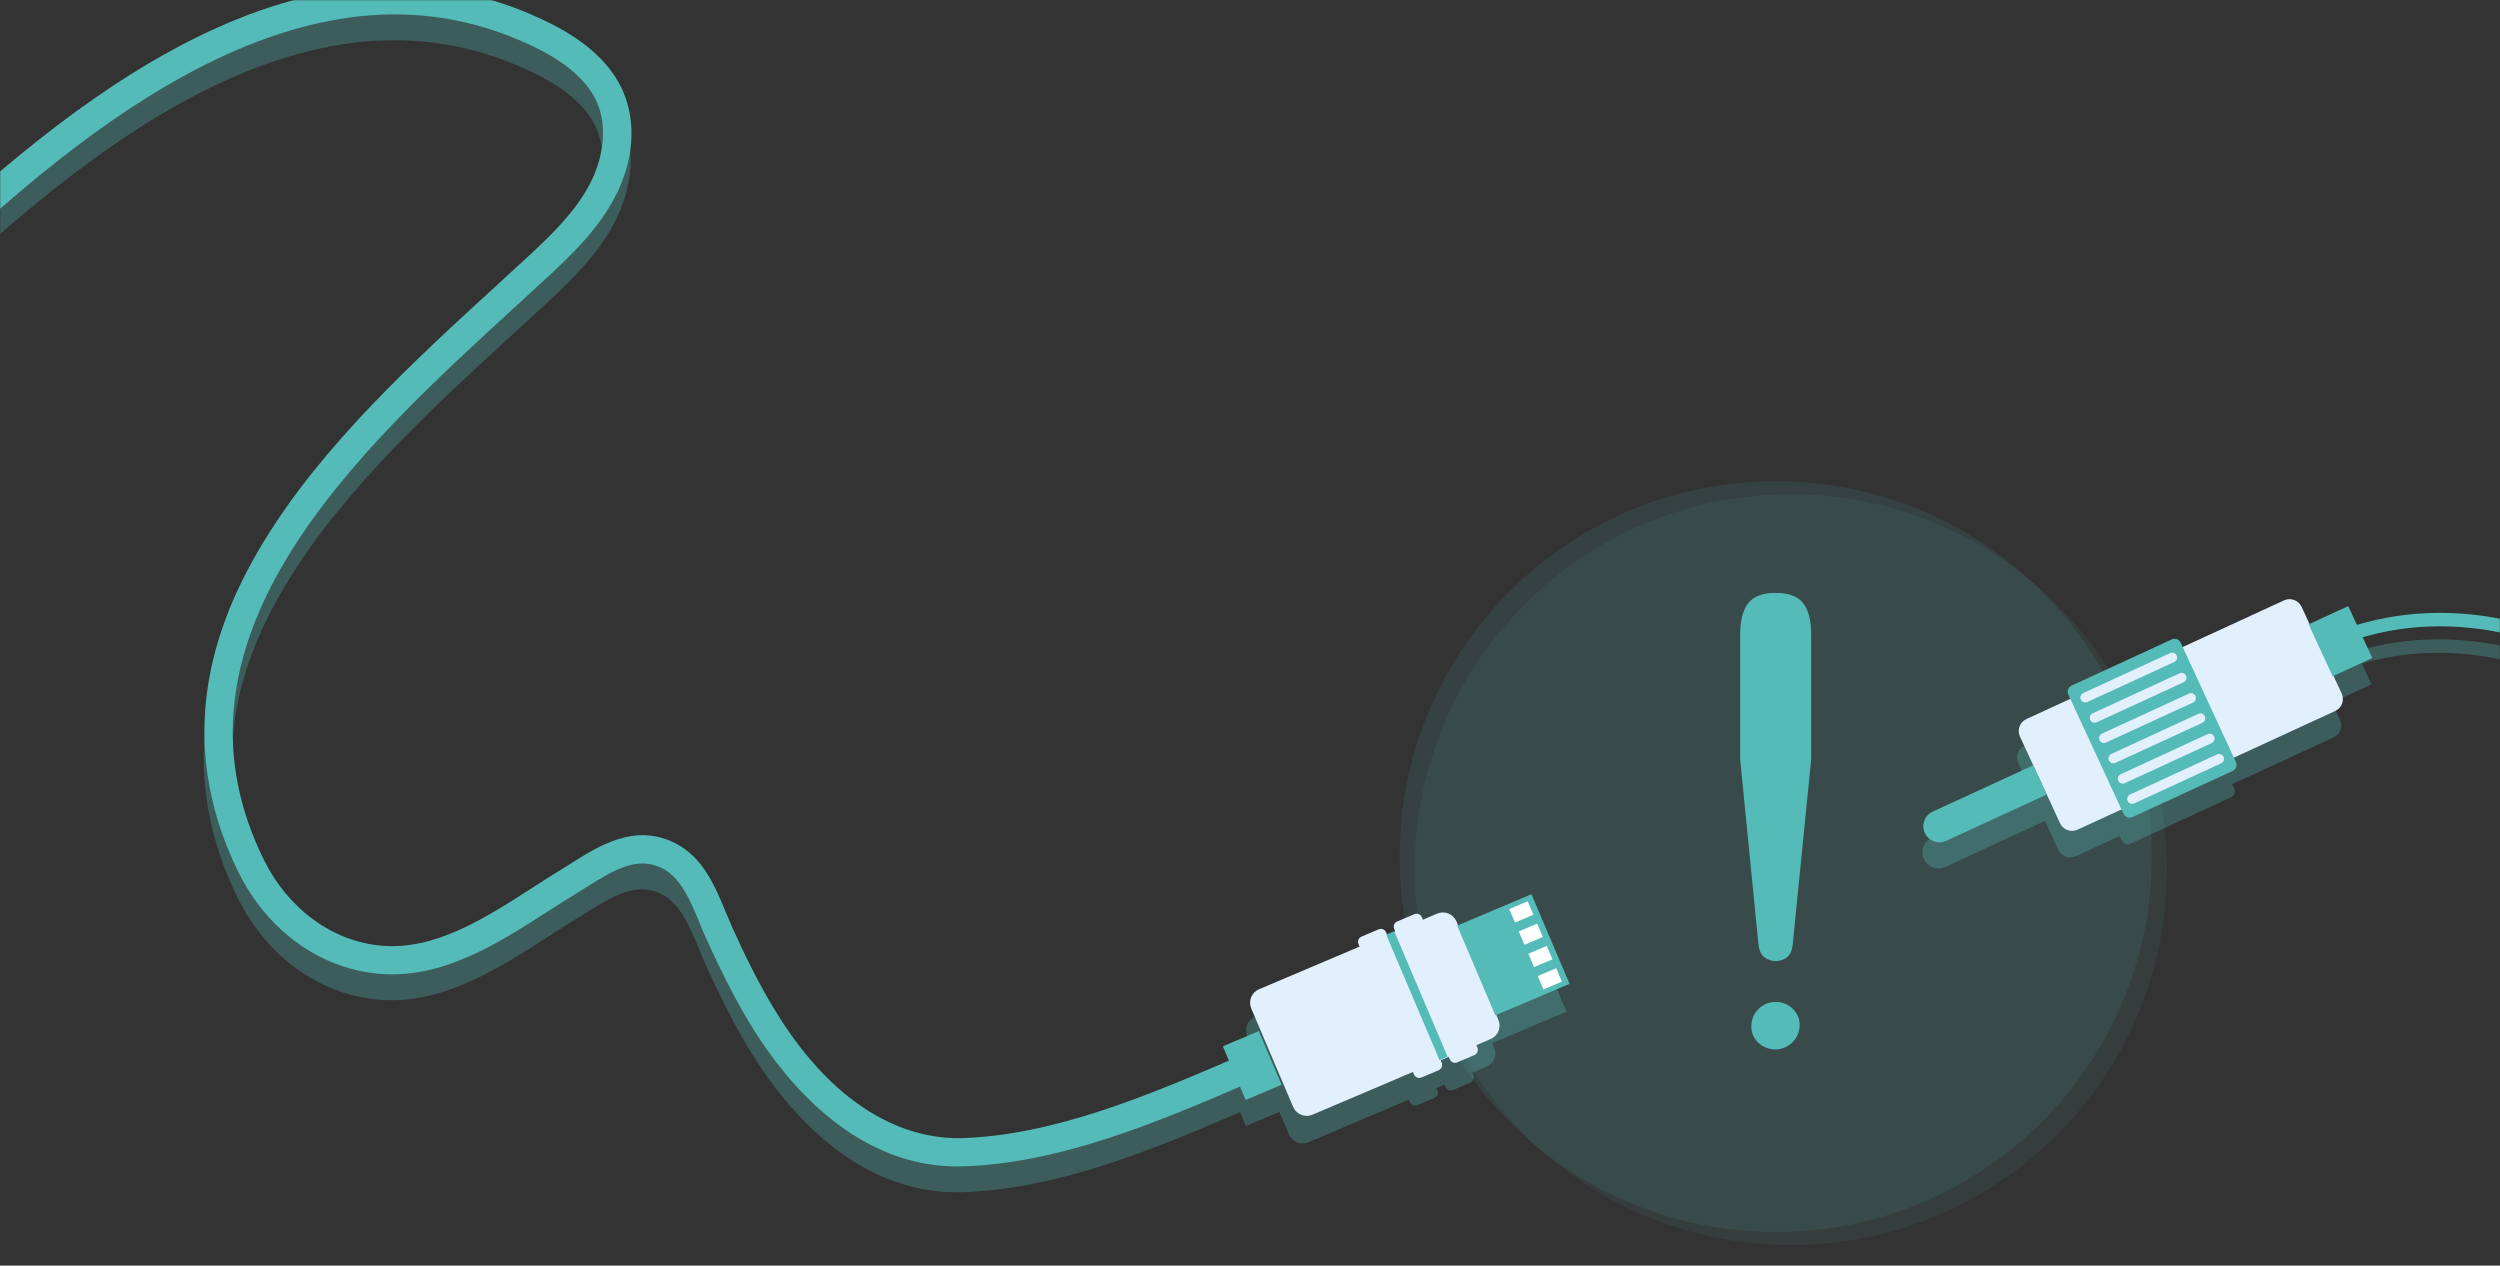 <svg width="1440" height="729" viewBox="0 0 1440 729" fill="none" xmlns="http://www.w3.org/2000/svg">
<rect x="0" y="0" width="1440" height="729" fill="#333333" stroke="none"/>
<mask id="mask0" style="mask-type:alpha" maskUnits="userSpaceOnUse" x="0" y="0" width="1440" height="729">
<rect width="1440" height="729" fill="#C4C4C4"/>
</mask>
<g mask="url(#mask0)">
<path opacity="0.08" d="M1031.5 717.129C1151.13 717.129 1248.1 620.337 1248.1 500.938C1248.1 381.539 1151.13 284.746 1031.5 284.746C911.871 284.746 814.895 381.539 814.895 500.938C814.895 620.337 911.871 717.129 1031.5 717.129Z" fill="#55BBB8"/>
<path opacity="0.11" d="M1022.8 709.621C1142.43 709.621 1239.41 612.829 1239.41 493.43C1239.41 374.031 1142.43 277.239 1022.8 277.239C903.175 277.239 806.198 374.031 806.198 493.43C806.198 612.829 903.175 709.621 1022.8 709.621Z" fill="#55BBB8"/>
<path opacity="0.31" d="M859.588 600.831L902.326 582.692L880.326 531.053L837.588 549.192L836.501 546.632C836.07 545.61 835.44 544.683 834.648 543.905C833.857 543.127 832.919 542.513 831.889 542.097C830.858 541.682 829.756 541.474 828.645 541.485C827.534 541.496 826.436 541.726 825.415 542.162L817.197 545.677L816.589 544.245C816.418 543.845 816.17 543.484 815.859 543.18C815.548 542.876 815.18 542.637 814.776 542.476C814.372 542.314 813.94 542.234 813.505 542.24C813.07 542.246 812.64 542.337 812.241 542.509L802.415 546.675C802.013 546.836 801.647 547.076 801.34 547.382C801.033 547.688 800.791 548.052 800.628 548.453C800.466 548.854 800.386 549.284 800.394 549.717C800.403 550.15 800.498 550.576 800.676 550.971L801.285 552.403L796.589 554.399L796.024 552.967C795.853 552.568 795.605 552.206 795.294 551.902C794.983 551.599 794.615 551.359 794.211 551.198C793.807 551.037 793.375 550.957 792.94 550.962C792.505 550.968 792.076 551.06 791.676 551.231L781.85 555.397C781.042 555.742 780.402 556.391 780.068 557.203C779.735 558.014 779.734 558.925 780.068 559.737L780.676 561.125L722.808 585.73C721.784 586.161 720.856 586.79 720.076 587.58C719.297 588.37 718.681 589.306 718.265 590.334C717.849 591.362 717.641 592.462 717.652 593.571C717.663 594.68 717.893 595.776 718.33 596.796L723.721 609.51L704.504 617.668L707.895 625.61C659.853 646.222 605.854 668.917 553.464 670.393C531.03 671.044 487.509 662.755 447.988 600.05C437.206 582.953 428.467 564.597 421.337 548.932C420.119 546.241 418.902 543.334 417.641 540.253C411.511 525.455 404.598 508.662 388.424 500.503C365.294 488.874 344.643 501.935 328.078 512.48L322.121 516.212C316.817 519.423 311.382 522.938 306.122 526.323C278.383 544.158 249.688 562.557 218.558 559.52C190.472 556.743 165.429 538.213 151.516 509.92C123.734 453.377 128.343 396.183 165.646 335.04C198.515 281.144 250.645 233.454 296.644 191.361L316.6 173.005C329.686 160.855 344.425 146.361 353.86 128.309C364.599 107.696 366.294 85.609 358.555 67.687C351.947 52.325 338.077 39.22 317.339 28.718C283.818 11.795 248.079 4.634 211.167 7.499C179.168 9.972 145.299 20.083 110.517 37.571C48.388 68.815 -7.132 117.59 -57.914 165.671L-94 199.866L-82.783 211.67L-46.653 177.475C3.172 130.262 57.605 82.397 117.865 52.108C150.734 35.618 182.559 26.071 212.428 23.728C246.34 21.124 279.166 27.677 309.991 43.256C327.208 51.978 338.512 62.349 343.599 74.109C349.295 87.344 347.729 104.789 339.382 120.802C331.034 136.814 317.556 149.832 305.469 161.072C299.078 167.017 292.513 173.005 285.6 179.341C238.819 222.171 185.776 270.73 151.69 326.578C132.778 357.562 121.908 387.07 118.474 416.752C114.561 450.513 120.734 484.274 136.864 517.123C139.95 523.356 143.572 529.309 147.69 534.915C164.864 558.175 189.646 573.016 216.95 575.706C253.731 579.351 286.253 558.435 314.948 539.992C320.382 536.521 325.513 533.223 330.599 530.098L336.817 526.193C354.599 514.954 367.251 508.097 381.076 515.041C391.815 520.465 397.25 533.657 402.554 546.458C403.815 549.539 405.119 552.707 406.467 555.701C413.858 571.844 422.902 590.807 434.206 608.729C452.988 638.585 493.552 688.401 553.899 686.709C609.376 685.104 664.94 661.801 714.287 640.581L717.678 648.609L736.895 640.451L742.46 653.512C743.341 655.568 745.002 657.193 747.079 658.03C749.157 658.868 751.482 658.85 753.547 657.982L811.458 633.377L812.067 634.809C812.238 635.209 812.486 635.571 812.797 635.874C813.108 636.178 813.476 636.417 813.88 636.579C814.284 636.74 814.716 636.82 815.151 636.814C815.586 636.808 816.015 636.717 816.415 636.545L826.241 632.379C826.643 632.218 827.009 631.978 827.316 631.672C827.623 631.367 827.865 631.002 828.028 630.601C828.19 630.2 828.27 629.77 828.261 629.337C828.253 628.905 828.157 628.478 827.98 628.083L827.371 626.651L832.023 624.655L832.632 626.087C832.802 626.486 833.05 626.848 833.361 627.152C833.672 627.456 834.041 627.695 834.444 627.856C834.848 628.018 835.28 628.098 835.715 628.092C836.15 628.086 836.58 627.995 836.98 627.823L846.805 623.657C847.614 623.312 848.254 622.664 848.588 621.852C848.921 621.04 848.921 620.129 848.588 619.317L847.979 617.929L856.197 614.414C857.216 613.979 858.14 613.347 858.915 612.555C859.691 611.764 860.301 610.827 860.713 609.799C861.125 608.771 861.33 607.672 861.316 606.566C861.302 605.459 861.069 604.365 860.631 603.348L859.588 600.831Z" fill="#55BBB8"/>
<path d="M835.066 610.162C835.227 610.564 835.468 610.929 835.774 611.235C836.08 611.542 836.445 611.783 836.847 611.945C837.249 612.108 837.68 612.187 838.114 612.179C838.547 612.17 838.975 612.075 839.37 611.898L849.239 607.732C850.04 607.379 850.671 606.727 850.996 605.916C851.321 605.105 851.315 604.199 850.979 603.392L850.37 602.004L858.587 598.489C859.611 598.058 860.539 597.429 861.319 596.639C862.098 595.849 862.714 594.913 863.13 593.885C863.546 592.856 863.755 591.756 863.744 590.647C863.732 589.539 863.502 588.443 863.065 587.423L838.892 530.706C838.46 529.684 837.83 528.758 837.039 527.98C836.247 527.202 835.309 526.587 834.279 526.172C833.249 525.756 832.147 525.548 831.036 525.56C829.925 525.571 828.827 525.801 827.805 526.237L819.588 529.751L818.979 528.32C818.813 527.916 818.568 527.55 818.258 527.243C817.948 526.936 817.579 526.695 817.174 526.533C816.768 526.371 816.334 526.292 815.897 526.301C815.461 526.31 815.03 526.406 814.632 526.584L804.806 530.75C804.403 530.91 804.037 531.151 803.73 531.457C803.423 531.762 803.181 532.126 803.019 532.528C802.856 532.929 802.777 533.359 802.785 533.792C802.793 534.224 802.889 534.651 803.067 535.046L803.675 536.478L799.023 538.474L798.415 537.042C798.244 536.642 797.996 536.28 797.685 535.977C797.374 535.673 797.006 535.434 796.602 535.273C796.198 535.111 795.766 535.031 795.331 535.037C794.896 535.043 794.466 535.134 794.067 535.306L784.241 539.472C783.841 539.642 783.478 539.89 783.174 540.2C782.87 540.511 782.63 540.878 782.468 541.281C782.307 541.684 782.227 542.115 782.232 542.55C782.238 542.984 782.33 543.413 782.502 543.811L783.111 545.243L725.199 569.805C724.175 570.236 723.247 570.864 722.467 571.654C721.688 572.445 721.072 573.381 720.656 574.409C720.24 575.437 720.031 576.537 720.042 577.646C720.054 578.755 720.284 579.851 720.721 580.87L744.851 637.587C745.287 638.611 745.921 639.538 746.716 640.317C747.512 641.095 748.454 641.71 749.487 642.125C750.521 642.54 751.627 642.748 752.741 642.736C753.855 642.724 754.956 642.494 755.981 642.057L813.849 617.452L814.458 618.884C814.628 619.284 814.876 619.646 815.187 619.949C815.498 620.253 815.866 620.492 816.27 620.653C816.674 620.815 817.106 620.895 817.541 620.889C817.976 620.883 818.406 620.792 818.805 620.62L828.631 616.454C829.437 616.118 830.076 615.478 830.41 614.673C830.744 613.868 830.745 612.964 830.414 612.158L829.805 610.726L834.457 608.73L835.066 610.162Z" fill="#E2F0FE"/>
<path d="M904.064 566.701L882.099 515.052L839.348 533.164L861.314 584.813L904.064 566.701Z" fill="#55BBB8"/>
<path d="M883.23 526.853L879.951 519.144L869.337 523.641L872.616 531.35L883.23 526.853Z" fill="white"/>
<path d="M888.7 539.699L885.422 531.99L874.808 536.486L878.087 544.195L888.7 539.699Z" fill="white"/>
<path d="M894.21 552.571L890.932 544.861L880.318 549.358L883.597 557.067L894.21 552.571Z" fill="white"/>
<path d="M899.638 565.418L896.359 557.708L885.746 562.205L889.024 569.914L899.638 565.418Z" fill="white"/>
<path d="M833.81 608.633L803.078 536.373L798.424 538.345L829.155 610.605L833.81 608.633Z" fill="#55BBB8"/>
<path d="M738.194 624.823L725.046 593.906L704.351 602.674L717.5 633.591L738.194 624.823Z" fill="#55BBB8"/>
<path d="M148.082 520.031C143.945 514.438 140.321 508.483 137.256 502.239C121.126 469.39 114.952 435.629 118.865 401.868C122.3 372.186 133.169 342.678 152.082 311.694C186.168 255.845 239.21 207.287 285.992 164.457C292.905 158.121 299.47 152.133 305.861 146.188C317.948 134.992 331.556 121.67 339.773 105.918C347.991 90.165 349.686 72.46 343.991 59.225C338.904 47.465 327.6 37.094 310.383 28.372C279.557 12.793 246.732 6.24 212.82 8.844C182.951 11.187 151.125 20.734 118.257 37.224C57.997 67.513 3.563 115.378 -46.262 162.591L-82.391 196.829L-93.608 184.982L-57.522 150.787C-6.741 102.706 48.78 53.931 110.909 22.687C145.691 5.199 179.559 -4.912 211.559 -7.386C248.471 -10.25 284.209 -3.089 317.73 13.834C338.469 24.336 352.338 37.441 358.947 52.803C366.686 70.725 364.99 92.856 354.251 113.425C344.817 131.52 330.078 145.971 316.991 158.121C310.557 164.11 303.992 170.098 297.035 176.477C251.036 218.57 198.907 266.304 166.038 320.156C128.735 381.299 124.126 438.493 151.908 495.079C165.821 523.329 190.864 541.859 218.95 544.636C250.08 547.717 278.775 529.274 306.513 511.439C311.774 508.054 317.209 504.539 322.513 501.328L328.469 497.596C345.034 487.095 365.686 473.99 388.816 485.619C404.989 493.777 411.902 510.571 418.032 525.369C419.293 528.45 420.511 531.357 421.728 534.091C428.858 549.756 437.597 568.069 448.423 585.21C487.901 647.871 531.421 656.16 553.856 655.552C607.637 653.99 663.158 630.123 712.156 609.077L719.243 606.039L725.678 621.01L718.591 624.048C668.288 645.658 611.246 670.176 554.29 671.825C493.944 673.517 453.38 623.701 434.597 593.845C423.293 575.923 414.25 556.96 406.859 540.817C405.511 537.823 404.207 534.655 402.946 531.574C397.642 518.816 392.207 505.581 381.468 500.156C367.642 493.213 354.99 500.07 337.208 511.352L331.034 515.214C325.904 518.339 320.774 521.637 315.339 525.108C286.644 543.551 254.123 564.467 217.341 560.822C190.038 558.132 165.255 543.291 148.082 520.031Z" fill="#55BBB8"/>
<path opacity="0.31" d="M2054.91 715.436C2028.69 715.566 1994.56 697.992 1977.26 658.416C1955.95 609.597 1967.04 557.046 1977.74 506.232C1978.56 502.326 1979.39 498.464 1980.17 494.602L1980.78 491.651C1993 432.851 2005.6 372.012 2005.78 310.783C2005.91 273.42 1998.47 235.276 1984.78 203.425C1968.43 165.281 1943.61 137.161 1913 122.104C1884.26 108 1852 106.612 1826.7 118.458C1804.17 128.96 1788.87 148.401 1782.52 174.654C1772 218.049 1780.61 263.353 1788.87 307.224C1789.96 312.822 1791 318.42 1792 323.931C1792.57 326.926 1793.13 329.963 1793.65 333.001C1805.26 396.183 1818.44 467.784 1776.22 520.508C1763.26 536.651 1748.78 545.026 1731.96 546.198C1687.92 549.235 1637.61 501.588 1597.22 463.314C1581.44 448.387 1567.88 435.542 1556.31 427.167C1483.4 374.356 1418.18 357.258 1357.18 375.05L1352.18 364.288L1329.36 374.79L1324.75 364.765C1323.89 362.941 1322.34 361.529 1320.45 360.838C1318.55 360.147 1316.45 360.233 1314.62 361.077L1256.27 387.982L1255.14 385.508C1254.7 384.569 1253.9 383.843 1252.93 383.485C1251.95 383.128 1250.87 383.169 1249.93 383.599L1192.32 410.113C1191.85 410.324 1191.42 410.626 1191.06 411.003C1190.71 411.38 1190.43 411.823 1190.25 412.308C1190.07 412.792 1189.98 413.308 1190 413.825C1190.02 414.342 1190.14 414.85 1190.36 415.32L1191.54 417.794L1166.23 429.467C1164.4 430.307 1162.98 431.84 1162.27 433.728C1161.57 435.616 1161.65 437.704 1162.49 439.534L1170.1 455.937L1112.23 482.755C1110.14 483.87 1108.55 485.743 1107.79 487.99C1107.03 490.237 1107.16 492.688 1108.16 494.841C1109.15 496.994 1110.94 498.686 1113.14 499.569C1115.35 500.452 1117.81 500.461 1120.02 499.592L1177.88 472.818L1185.58 489.438C1186.43 491.259 1187.97 492.673 1189.86 493.371C1191.74 494.07 1193.83 493.998 1195.67 493.17L1220.97 481.497L1222.1 483.97C1222.54 484.909 1223.34 485.636 1224.32 485.993C1225.29 486.35 1226.37 486.309 1227.32 485.879L1284.93 459.322C1285.4 459.111 1285.83 458.809 1286.18 458.432C1286.54 458.055 1286.81 457.611 1286.99 457.127C1287.18 456.642 1287.26 456.127 1287.24 455.609C1287.22 455.092 1287.1 454.584 1286.88 454.115L1285.71 451.685L1344.1 424.78C1345.92 423.931 1347.34 422.397 1348.04 420.513C1348.74 418.628 1348.67 416.544 1347.84 414.713L1344.36 407.249L1343.18 404.688L1366.01 394.187L1360.45 382.123C1418.7 365.633 1481.4 382.47 1551.75 433.416C1562.92 441.487 1576.31 454.202 1591.87 468.912C1633.4 508.228 1685.05 557.177 1732.48 553.922C1751.35 552.62 1768.09 542.987 1782.26 525.325C1826.7 469.867 1813.17 396.4 1801.26 331.612C1800.74 328.574 1800.17 325.537 1799.61 322.543C1798.61 317.032 1797.57 311.434 1796.48 305.792C1788.35 262.745 1779.91 218.266 1790.04 176.477C1795.83 152.566 1809.65 134.948 1830 125.445C1853.17 114.596 1882.91 115.941 1909.56 129.047C1938.52 143.28 1962.08 170.054 1977.69 206.462C1990.95 237.403 1998.17 274.418 1998.04 310.783C1997.87 371.231 1985.34 431.68 1973.21 490.089L1972.61 493.04C1971.82 496.902 1971 500.764 1970.17 504.626C1959.21 556.656 1947.87 610.422 1970.17 661.497C1977.61 678.508 1989.6 693.956 2003.95 704.935C2019.65 716.955 2037.26 723.247 2054.95 723.161L2054.91 715.436Z" fill="#55BBB8"/>
<path d="M1325.71 349.534L1348.79 399.438C1349.22 400.34 1349.46 401.318 1349.5 402.313C1349.55 403.309 1349.39 404.304 1349.05 405.24C1348.7 406.176 1348.18 407.035 1347.5 407.767C1346.82 408.499 1346.01 409.09 1345.1 409.505L1196.67 477.895C1194.83 478.734 1192.74 478.813 1190.85 478.113C1188.96 477.413 1187.42 475.992 1186.58 474.163L1163.49 424.259C1163.07 423.357 1162.83 422.379 1162.79 421.384C1162.74 420.388 1162.9 419.393 1163.24 418.457C1163.58 417.521 1164.11 416.662 1164.79 415.93C1165.47 415.198 1166.28 414.607 1167.19 414.192L1315.62 345.802C1317.45 344.963 1319.55 344.884 1321.44 345.584C1323.33 346.284 1324.87 347.705 1325.71 349.534V349.534Z" fill="#E2F0FE"/>
<path d="M1256.1 370.233L1287.84 438.84C1288.06 439.31 1288.19 439.818 1288.21 440.337C1288.23 440.855 1288.15 441.373 1287.98 441.861C1287.8 442.348 1287.53 442.796 1287.17 443.179C1286.82 443.561 1286.4 443.871 1285.93 444.09L1228.32 470.604C1227.37 471.034 1226.3 471.075 1225.32 470.718C1224.34 470.36 1223.55 469.634 1223.1 468.695L1191.36 400.088C1191.15 399.621 1191.02 399.116 1191 398.601C1190.98 398.085 1191.06 397.571 1191.23 397.087C1191.41 396.603 1191.68 396.159 1192.03 395.78C1192.39 395.401 1192.81 395.096 1193.28 394.881L1250.89 368.324C1251.35 368.105 1251.86 367.981 1252.38 367.958C1252.89 367.936 1253.41 368.016 1253.89 368.193C1254.38 368.371 1254.82 368.642 1255.2 368.993C1255.58 369.343 1255.89 369.764 1256.1 370.233V370.233Z" fill="#55BBB8"/>
<path d="M1280.75 435.932C1280.91 436.268 1281 436.631 1281.02 437.002C1281.03 437.373 1280.98 437.743 1280.85 438.091C1280.72 438.439 1280.52 438.758 1280.26 439.028C1280.01 439.298 1279.7 439.514 1279.36 439.664L1229.32 462.75C1228.98 462.91 1228.61 463.001 1228.24 463.018C1227.86 463.034 1227.49 462.976 1227.14 462.847C1226.78 462.718 1226.46 462.52 1226.19 462.265C1225.91 462.01 1225.69 461.703 1225.54 461.361V461.361C1225.23 460.682 1225.2 459.908 1225.46 459.208C1225.72 458.509 1226.25 457.941 1226.93 457.629L1277.01 434.544C1277.69 434.234 1278.47 434.207 1279.17 434.467C1279.87 434.727 1280.44 435.254 1280.75 435.932V435.932Z" fill="#E2F0FE"/>
<path d="M1275.36 424.26C1275.67 424.939 1275.7 425.713 1275.44 426.413C1275.18 427.112 1274.65 427.68 1273.97 427.992L1223.93 451.078C1223.59 451.238 1223.22 451.329 1222.84 451.345C1222.47 451.362 1222.09 451.304 1221.74 451.175C1221.39 451.045 1221.07 450.847 1220.79 450.592C1220.52 450.337 1220.3 450.03 1220.14 449.689V449.689C1219.98 449.354 1219.89 448.99 1219.88 448.619C1219.86 448.248 1219.92 447.878 1220.05 447.53C1220.18 447.182 1220.38 446.863 1220.63 446.593C1220.89 446.323 1221.19 446.107 1221.53 445.957L1271.58 422.871C1271.92 422.711 1272.28 422.62 1272.66 422.604C1273.03 422.587 1273.41 422.645 1273.76 422.774C1274.11 422.903 1274.43 423.101 1274.71 423.356C1274.98 423.612 1275.2 423.919 1275.36 424.26V424.26Z" fill="#E2F0FE"/>
<path d="M1269.97 412.586C1270.27 413.267 1270.29 414.037 1270.03 414.733C1269.77 415.43 1269.25 415.998 1268.58 416.318L1218.49 439.404C1217.81 439.702 1217.04 439.724 1216.34 439.465C1215.65 439.205 1215.08 438.686 1214.76 438.016C1214.59 437.677 1214.5 437.31 1214.49 436.936C1214.47 436.562 1214.53 436.188 1214.66 435.837C1214.79 435.485 1214.99 435.163 1215.24 434.889C1215.5 434.615 1215.8 434.394 1216.15 434.24L1266.19 411.198C1266.53 411.038 1266.9 410.947 1267.27 410.93C1267.64 410.914 1268.02 410.972 1268.37 411.101C1268.72 411.23 1269.05 411.428 1269.32 411.683C1269.6 411.938 1269.82 412.245 1269.97 412.586V412.586Z" fill="#E2F0FE"/>
<path d="M1264.54 400.913C1264.85 401.587 1264.88 402.357 1264.63 403.056C1264.38 403.754 1263.86 404.325 1263.19 404.645L1213.1 427.688C1212.77 427.848 1212.41 427.941 1212.04 427.96C1211.67 427.979 1211.3 427.924 1210.95 427.799C1210.6 427.674 1210.28 427.48 1210.01 427.23C1209.74 426.98 1209.52 426.678 1209.36 426.342V426.342C1209.2 426.004 1209.11 425.637 1209.09 425.263C1209.08 424.889 1209.14 424.515 1209.27 424.164C1209.4 423.812 1209.59 423.49 1209.85 423.216C1210.1 422.942 1210.41 422.721 1210.75 422.567L1260.8 399.525C1261.13 399.365 1261.5 399.275 1261.87 399.259C1262.24 399.243 1262.61 399.301 1262.96 399.431C1263.31 399.56 1263.63 399.758 1263.9 400.013C1264.17 400.267 1264.39 400.574 1264.54 400.913Z" fill="#E2F0FE"/>
<path d="M1259.14 389.197C1259.3 389.535 1259.4 389.902 1259.41 390.276C1259.43 390.65 1259.37 391.024 1259.24 391.375C1259.11 391.727 1258.91 392.049 1258.66 392.323C1258.4 392.597 1258.1 392.818 1257.75 392.972L1207.71 416.015C1207.04 416.327 1206.26 416.361 1205.56 416.109C1204.86 415.857 1204.29 415.34 1203.97 414.669C1203.81 414.333 1203.72 413.969 1203.7 413.597C1203.68 413.225 1203.73 412.852 1203.86 412.501C1203.98 412.15 1204.18 411.827 1204.43 411.552C1204.68 411.276 1204.98 411.052 1205.32 410.894L1255.41 387.852C1256.08 387.539 1256.85 387.505 1257.55 387.757C1258.25 388.009 1258.82 388.526 1259.14 389.197V389.197Z" fill="#E2F0FE"/>
<path d="M1253.75 377.524C1253.91 377.863 1254 378.23 1254.02 378.604C1254.04 378.978 1253.98 379.351 1253.85 379.703C1253.72 380.054 1253.52 380.376 1253.27 380.65C1253.01 380.925 1252.7 381.145 1252.36 381.299L1202.32 404.342C1201.98 404.502 1201.61 404.593 1201.24 404.609C1200.86 404.626 1200.49 404.568 1200.14 404.439C1199.79 404.31 1199.46 404.112 1199.19 403.857C1198.91 403.602 1198.69 403.294 1198.54 402.953V402.953C1198.23 402.274 1198.2 401.5 1198.46 400.8C1198.72 400.101 1199.25 399.533 1199.93 399.221L1250.01 376.179C1250.35 376.018 1250.71 375.926 1251.08 375.907C1251.45 375.887 1251.82 375.942 1252.17 376.067C1252.52 376.193 1252.83 376.386 1253.11 376.636C1253.38 376.886 1253.6 377.188 1253.75 377.524V377.524Z" fill="#E2F0FE"/>
<path d="M1171.15 440.836L1178.93 457.63L1121.02 484.318C1118.78 485.338 1116.24 485.436 1113.93 484.591C1111.63 483.746 1109.75 482.025 1108.71 479.805V479.805C1107.68 477.572 1107.57 475.019 1108.42 472.709C1109.27 470.398 1111 468.518 1113.23 467.481L1171.15 440.836Z" fill="#55BBB8"/>
<path d="M1329.77 359.625L1343.61 389.523L1366.44 378.997L1352.59 349.098L1329.77 359.625Z" fill="#55BBB8"/>
<path d="M1350.4 362.205C1413.62 340.638 1481.31 356.868 1557.31 411.892C1568.83 420.267 1582.44 433.155 1598.18 448.039C1638.61 486.313 1688.87 533.961 1732.96 530.923C1749.78 529.795 1764.26 521.376 1777.17 505.233C1819.43 452.509 1806.26 380.908 1794.65 317.726C1794.09 314.688 1793.57 311.651 1793 308.656C1792 303.145 1790.96 297.547 1789.87 291.95C1781.57 248.121 1773 202.774 1783.52 159.379C1789.87 133.169 1805.13 113.728 1827.7 103.183C1853 91.337 1885.26 92.725 1914 106.829C1944.61 121.93 1969.43 150.006 1985.78 188.15C1999.43 220.045 2006.91 258.189 2006.78 295.508C2006.56 356.781 1993.95 417.577 1981.78 476.42L1981.17 479.37C1980.39 483.189 1979.56 487.095 1978.74 490.957C1968.04 541.772 1956.91 594.322 1978.26 643.185C1995.52 682.76 2029.69 700.292 2055.86 700.162V707.886C2038.21 707.972 2020.56 701.68 2004.91 689.703C1990.56 678.681 1978.56 663.276 1971.13 646.266C1948.82 595.147 1960.13 541.381 1971.13 489.351C1971.95 485.489 1972.74 481.627 1973.56 477.808L1974.17 474.857C1986.26 416.405 1998.82 355.956 1999 295.508C1999.13 259.187 1991.87 222.128 1978.61 191.188C1963 154.78 1939.48 128.005 1910.52 113.772C1883.87 100.667 1854.13 99.321 1830.91 110.17C1810.57 119.673 1796.78 137.335 1791 161.202C1780.87 202.991 1789.31 247.47 1797.44 290.518C1798.54 296.159 1799.58 301.757 1800.57 307.311C1801.13 310.305 1801.65 313.3 1802.22 316.337C1814.13 381.125 1827.61 454.592 1783.17 510.05C1769.04 527.755 1752.31 537.345 1733.44 538.647C1686 541.902 1634.35 492.953 1592.83 453.681C1577.27 438.927 1563.83 426.212 1552.7 418.141C1478.92 364.679 1413.57 348.796 1352.92 369.539L1350.4 362.205Z" fill="#55BBB8"/>
<path d="M1009.85 585.644C1010.56 583.98 1011.58 582.463 1012.85 581.174C1014.15 579.914 1015.66 578.9 1017.32 578.18C1020.83 576.733 1024.77 576.733 1028.28 578.18C1029.94 578.9 1031.46 579.914 1032.76 581.174C1034.03 582.463 1035.05 583.98 1035.76 585.644C1036.99 589.029 1036.86 592.755 1035.42 596.053C1033.98 599.352 1031.32 601.972 1028 603.374C1024.68 604.775 1020.94 604.852 1017.56 603.588C1014.19 602.324 1011.43 599.816 1009.85 596.579C1008.4 593.078 1008.4 589.145 1009.85 585.644V585.644ZM1043.24 365.417C1043.24 357.432 1041.72 351.487 1038.67 347.495C1035.63 343.502 1030.32 341.506 1022.8 341.506C1015.28 341.506 1009.98 343.502 1006.93 347.495C1003.89 351.487 1002.33 357.432 1002.33 365.417V437.408L1012.93 544.549V544.289C1013.4 547.847 1014.61 550.277 1016.59 551.579C1018.38 552.86 1020.54 553.555 1022.75 553.571C1024.96 553.586 1027.12 552.921 1028.93 551.666C1030.85 550.407 1032.06 548.021 1032.54 544.549L1043.24 437.408V365.417Z" fill="#55BBB8"/>
</g>
</svg>
